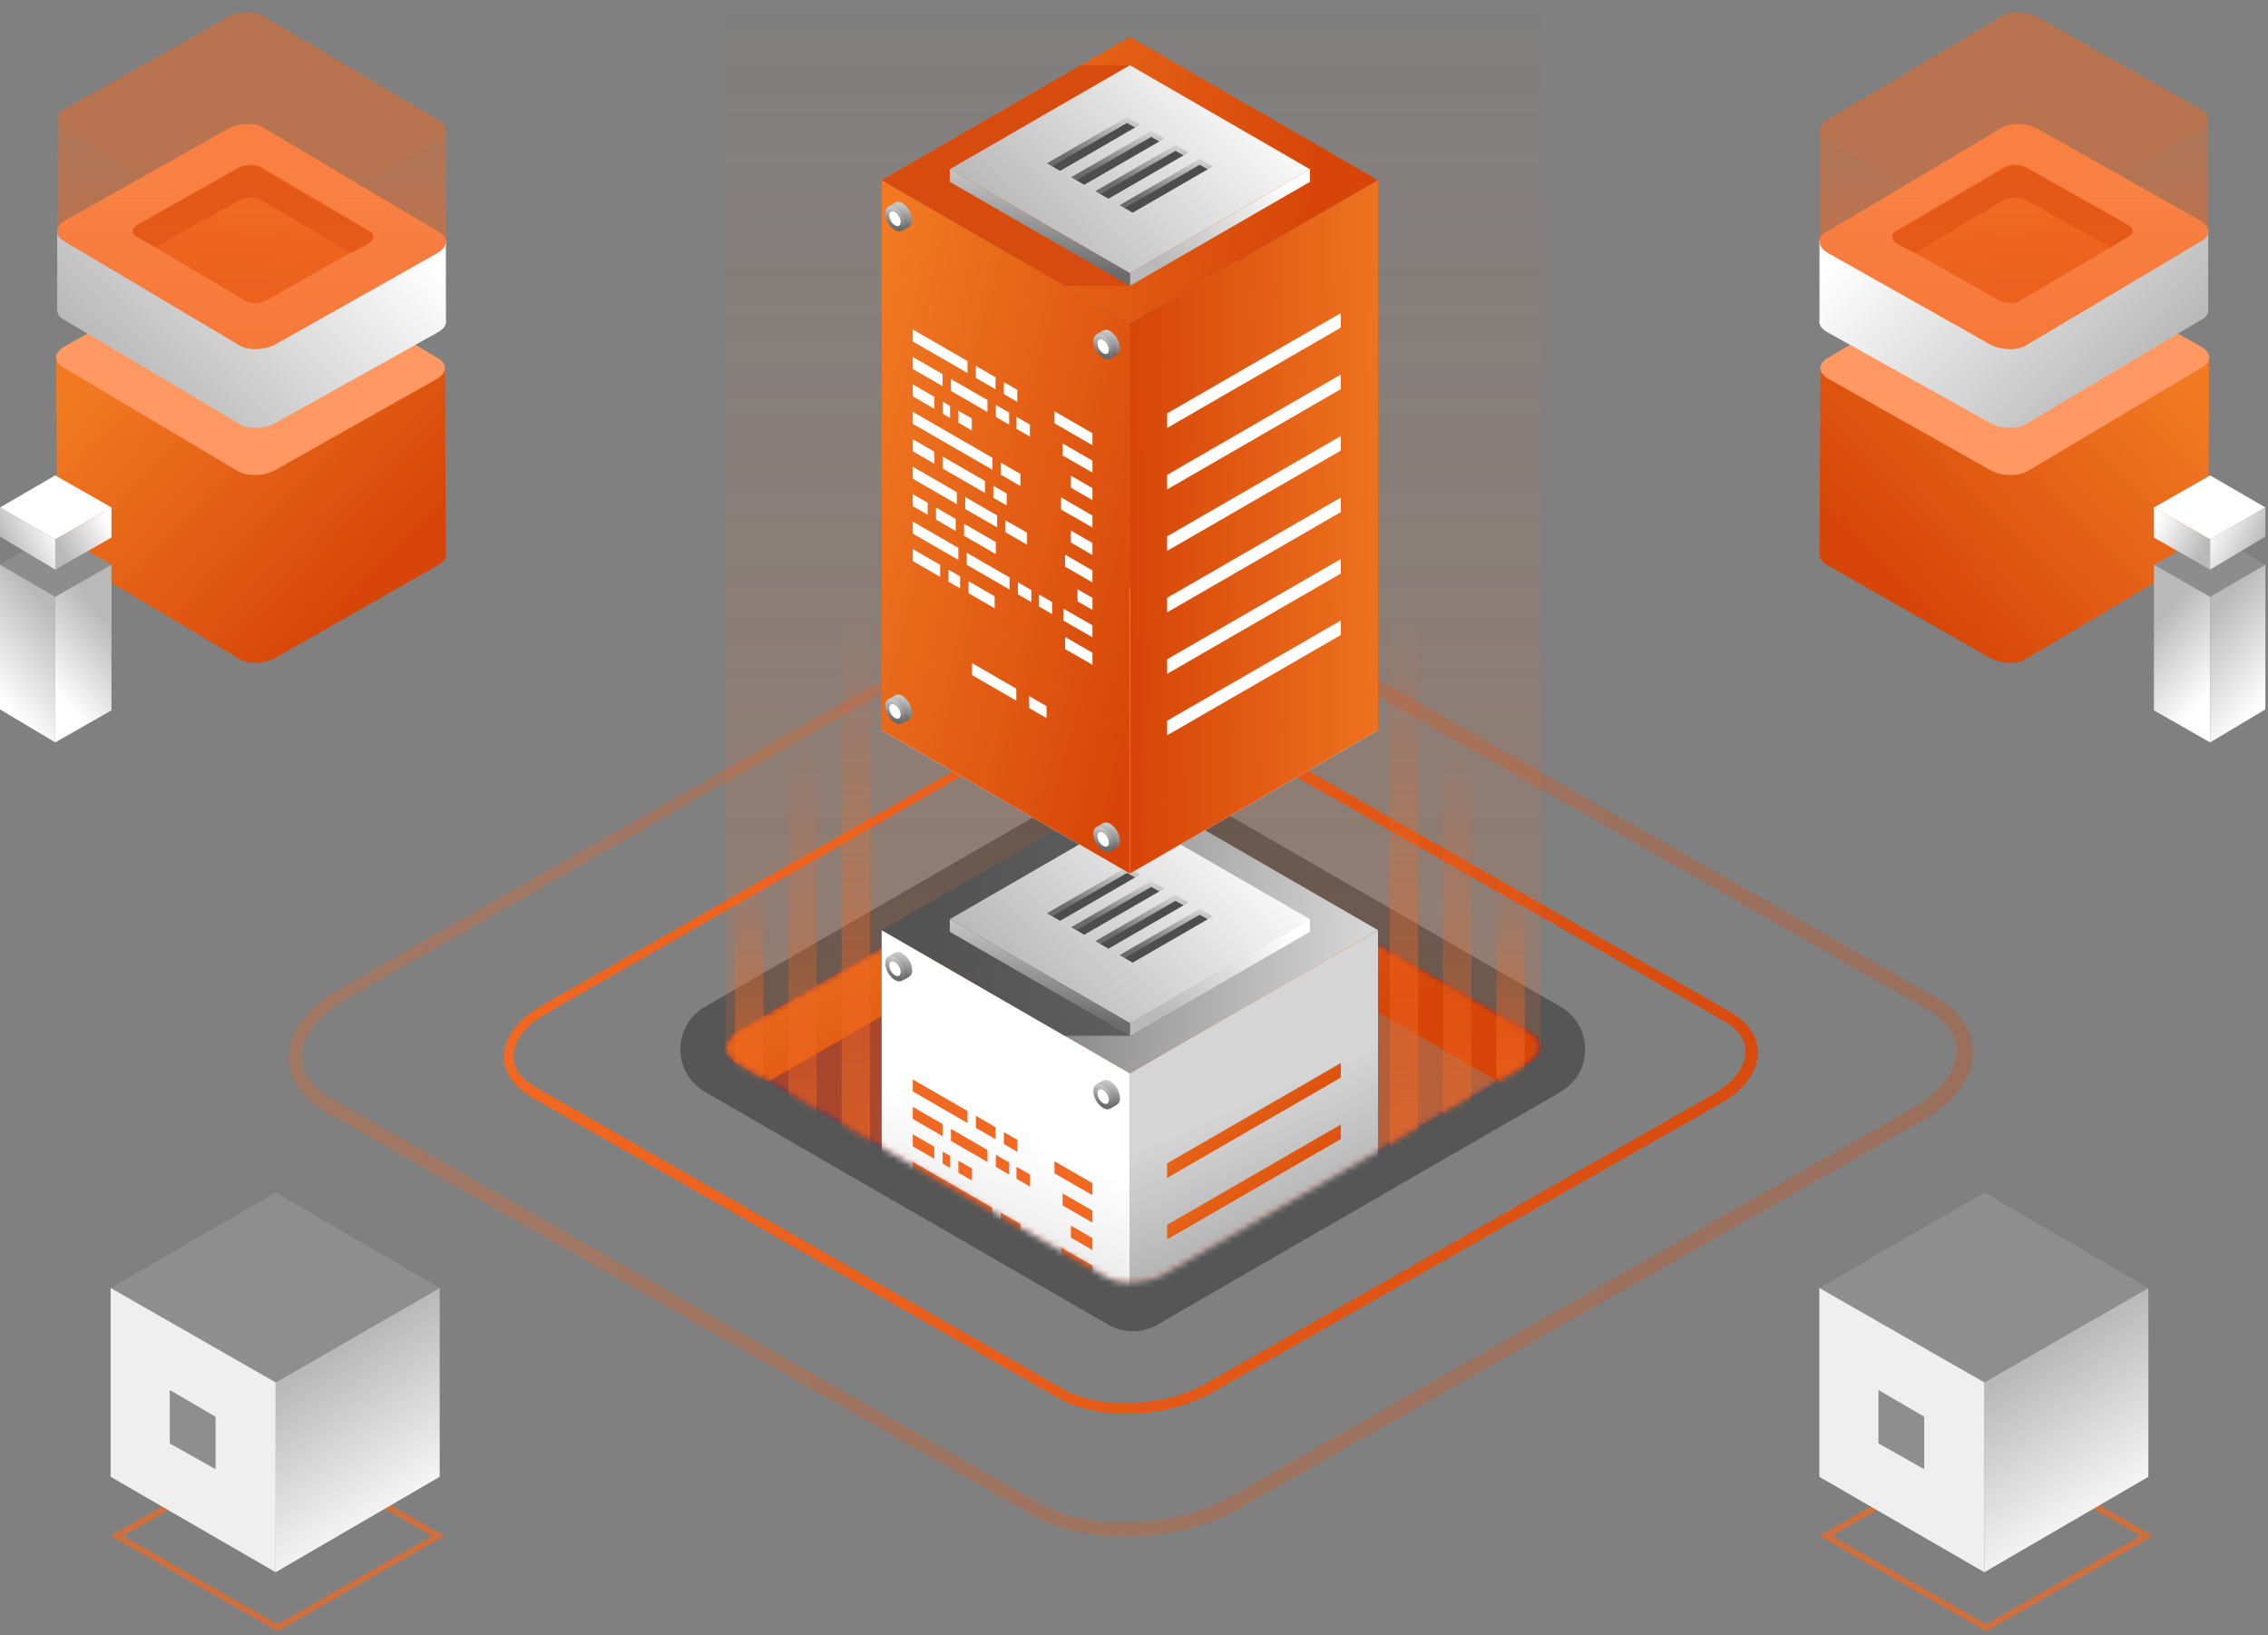 <svg fill="none" height="266" viewBox="0 0 369 266" width="369" xmlns="http://www.w3.org/2000/svg" xmlns:xlink="http://www.w3.org/1999/xlink"><rect x="0" y="0" width="369" height="266" fill="#808080" stroke="none"/><linearGradient id="a"><stop offset="0" stop-color="#f16822"/><stop offset="1" stop-color="#d84b0e"/></linearGradient><linearGradient id="b" gradientUnits="userSpaceOnUse" x1="81.777" x2="285.771" xlink:href="#a" y1="171.504" y2="171.504"/><linearGradient id="c" gradientUnits="userSpaceOnUse" x1="46.7" x2="320.693" xlink:href="#a" y1="171.506" y2="171.506"/><linearGradient id="d"><stop offset="0" stop-color="#f16822"/><stop offset="1" stop-color="#f16822" stop-opacity="0"/></linearGradient><linearGradient id="e" gradientUnits="userSpaceOnUse" x1="184.402" x2="184.402" xlink:href="#d" y1="208.756" y2=".057"/><radialGradient id="f" cx="184.32" cy="200.475" gradientUnits="userSpaceOnUse" r="54.225"><stop offset="0" stop-color="#e6e6e6"/><stop offset=".097" stop-color="#dfdfdf"/><stop offset=".232" stop-color="#cdcdcd"/><stop offset=".391" stop-color="#afafaf"/><stop offset=".566" stop-color="#858585"/><stop offset=".756" stop-color="#505050"/><stop offset=".955" stop-color="#101010"/><stop offset="1"/></radialGradient><linearGradient id="g"><stop offset="0" stop-color="#f17922"/><stop offset="1" stop-color="#d74608"/></linearGradient><linearGradient id="h" gradientUnits="userSpaceOnUse" x1="237" x2="124.856" xlink:href="#g" y1="177" y2="140.285"/><linearGradient id="i" gradientUnits="userSpaceOnUse" x1="129.299" x2="155.946" xlink:href="#g" y1="135.872" y2="195.465"/><linearGradient id="j"><stop offset="0" stop-color="#d5d5d5"/><stop offset="1" stop-color="#6b6b6b"/></linearGradient><linearGradient id="k" gradientUnits="userSpaceOnUse" x1="222" x2="153.966" xlink:href="#j" y1="151" y2="145.371"/><linearGradient id="l" gradientUnits="userSpaceOnUse" x1="173.5" x2="199.767" xlink:href="#j" y1="192" y2="252.518"/><linearGradient id="m"><stop offset="0" stop-color="#fff"/><stop offset="1" stop-color="#b9b9b9"/></linearGradient><linearGradient id="n" gradientUnits="userSpaceOnUse" x1="148" x2="126.293" xlink:href="#m" y1="178" y2="232.511"/><linearGradient id="o" gradientUnits="userSpaceOnUse" x1="192.313" x2="207.428" xlink:href="#g" y1="174.55" y2="191.458"/><linearGradient id="p" gradientUnits="userSpaceOnUse" x1="192.313" x2="207.428" xlink:href="#g" y1="184.55" y2="201.458"/><linearGradient id="q" gradientUnits="userSpaceOnUse" x1="192.313" x2="207.428" xlink:href="#g" y1="194.55" y2="211.458"/><linearGradient id="r" gradientUnits="userSpaceOnUse" x1="192.313" x2="207.419" xlink:href="#g" y1="204.559" y2="221.466"/><linearGradient id="s" gradientUnits="userSpaceOnUse" x1="210.902" x2="178.208" xlink:href="#m" y1="141.388" y2="173.562"/><linearGradient id="t" gradientUnits="userSpaceOnUse" x1="212.016" x2="193.836" xlink:href="#m" y1="154.452" y2="170.405"/><linearGradient id="u" gradientUnits="userSpaceOnUse" x1="169.292" x2="167.764" xlink:href="#j" y1="148.806" y2="165.269"/><linearGradient id="v" gradientUnits="userSpaceOnUse" x1="177.978" x2="177.451" xlink:href="#j" y1="140.735" y2="147.706"/><linearGradient id="w" gradientUnits="userSpaceOnUse" x1="181.912" x2="181.383" xlink:href="#j" y1="142.994" y2="149.974"/><linearGradient id="x" gradientUnits="userSpaceOnUse" x1="185.853" x2="185.325" xlink:href="#j" y1="145.264" y2="152.236"/><linearGradient id="y" gradientUnits="userSpaceOnUse" x1="189.793" x2="189.266" xlink:href="#j" y1="147.534" y2="154.506"/><linearGradient id="z" gradientUnits="userSpaceOnUse" x1="180.303" x2="179.621" xlink:href="#j" y1="175.475" y2="179.443"/><linearGradient id="A" gradientUnits="userSpaceOnUse" x1="179.487" x2="178.841" xlink:href="#j" y1="176.168" y2="179.67"/><linearGradient id="B" gradientUnits="userSpaceOnUse" x1="146.488" x2="145.803" xlink:href="#j" y1="154.665" y2="158.64"/><linearGradient id="C" gradientUnits="userSpaceOnUse" x1="145.627" x2="144.98" xlink:href="#j" y1="155.359" y2="158.861"/><linearGradient id="D" gradientUnits="userSpaceOnUse" x1="140.5" x2="212.084" xlink:href="#g" y1="32.5" y2="43.09"/><linearGradient id="E" gradientUnits="userSpaceOnUse" x1="231" x2="185.073" xlink:href="#g" y1="128.5" y2="129.164"/><linearGradient id="F" gradientUnits="userSpaceOnUse" x1="146.5" x2="203.328" xlink:href="#g" y1="32.5" y2="47.26"/><linearGradient id="G" gradientUnits="userSpaceOnUse" x1="210.902" x2="178.208" xlink:href="#m" y1="19.388" y2="51.562"/><linearGradient id="H" gradientUnits="userSpaceOnUse" x1="212.016" x2="193.836" xlink:href="#m" y1="32.452" y2="48.405"/><linearGradient id="I" gradientUnits="userSpaceOnUse" x1="169.292" x2="167.764" xlink:href="#j" y1="26.806" y2="43.269"/><linearGradient id="J" gradientUnits="userSpaceOnUse" x1="177.978" x2="177.451" xlink:href="#j" y1="18.735" y2="25.706"/><linearGradient id="K" gradientUnits="userSpaceOnUse" x1="181.912" x2="181.383" xlink:href="#j" y1="20.994" y2="27.974"/><linearGradient id="L" gradientUnits="userSpaceOnUse" x1="185.853" x2="185.325" xlink:href="#j" y1="23.264" y2="30.235"/><linearGradient id="M" gradientUnits="userSpaceOnUse" x1="189.793" x2="189.266" xlink:href="#j" y1="25.534" y2="32.505"/><linearGradient id="N" gradientUnits="userSpaceOnUse" x1="180.303" x2="179.621" xlink:href="#j" y1="53.475" y2="57.443"/><linearGradient id="O" gradientUnits="userSpaceOnUse" x1="179.487" x2="178.841" xlink:href="#j" y1="54.168" y2="57.67"/><linearGradient id="P" gradientUnits="userSpaceOnUse" x1="146.488" x2="145.803" xlink:href="#j" y1="32.665" y2="36.64"/><linearGradient id="Q" gradientUnits="userSpaceOnUse" x1="145.627" x2="144.98" xlink:href="#j" y1="33.359" y2="36.861"/><linearGradient id="R" gradientUnits="userSpaceOnUse" x1="180.303" x2="179.613" xlink:href="#j" y1="133.614" y2="137.606"/><linearGradient id="S" gradientUnits="userSpaceOnUse" x1="179.487" x2="178.841" xlink:href="#j" y1="134.309" y2="137.81"/><linearGradient id="T" gradientUnits="userSpaceOnUse" x1="146.488" x2="145.803" xlink:href="#j" y1="112.805" y2="116.78"/><linearGradient id="U" gradientUnits="userSpaceOnUse" x1="145.627" x2="144.98" xlink:href="#j" y1="113.498" y2="117"/><linearGradient id="V" gradientUnits="userSpaceOnUse" x1="228.42" x2="228.42" xlink:href="#d" y1="198.913" y2="99.426"/><linearGradient id="W" gradientUnits="userSpaceOnUse" x1="237.084" x2="237.084" xlink:href="#d" y1="203.985" y2="119.291"/><linearGradient id="X" gradientUnits="userSpaceOnUse" x1="245.749" x2="245.749" xlink:href="#d" y1="178.425" y2="142.666"/><linearGradient id="Y" gradientUnits="userSpaceOnUse" x1="139.24" x2="139.24" xlink:href="#d" y1="198.953" y2="99.426"/><linearGradient id="Z" gradientUnits="userSpaceOnUse" x1="130.57" x2="130.57" xlink:href="#d" y1="203.985" y2="119.291"/><linearGradient id="aa" gradientUnits="userSpaceOnUse" x1="121.9" x2="121.9" xlink:href="#d" y1="178.425" y2="142.666"/><linearGradient id="ab" gradientUnits="userSpaceOnUse" x1="353.989" x2="314.055" xlink:href="#g" y1="62.959" y2="101.108"/><linearGradient id="ac" gradientUnits="userSpaceOnUse" x1="298.406" x2="333.825" xlink:href="#m" y1="42.462" y2="77.2"/><linearGradient id="ad" gradientUnits="userSpaceOnUse" x1="327.159" x2="328.112" xlink:href="#a" y1="34.308" y2="60.486"/><linearGradient id="ae" gradientUnits="userSpaceOnUse" x1="327.652" x2="327.652" xlink:href="#d" y1="56.832" y2="19.541"/><linearGradient id="af" gradientUnits="userSpaceOnUse" x1="353.989" x2="343.404" xlink:href="#m" y1="119.041" y2="109.694"/><linearGradient id="ag" gradientUnits="userSpaceOnUse" x1="362.527" x2="350.464" xlink:href="#m" y1="120.869" y2="110.445"/><linearGradient id="ah" gradientUnits="userSpaceOnUse" x1="350.788" x2="358.734" xlink:href="#m" y1="85.173" y2="89.258"/><linearGradient id="ai" gradientUnits="userSpaceOnUse" x1="359.929" x2="367.794" xlink:href="#m" y1="85.173" y2="89.147"/><linearGradient id="aj" gradientUnits="userSpaceOnUse" x1="14.588" x2="54.522" xlink:href="#g" y1="62.959" y2="101.108"/><linearGradient id="ak" gradientUnits="userSpaceOnUse" x1="70.171" x2="34.752" xlink:href="#m" y1="42.462" y2="77.2"/><linearGradient id="al" gradientUnits="userSpaceOnUse" x1="41.419" x2="40.465" xlink:href="#a" y1="34.308" y2="60.486"/><linearGradient id="am" gradientUnits="userSpaceOnUse" x1="40.925" x2="40.925" xlink:href="#d" y1="56.832" y2="19.541"/><linearGradient id="an" gradientUnits="userSpaceOnUse" x1="14.588" x2="25.173" xlink:href="#m" y1="119.041" y2="109.694"/><linearGradient id="ao" gradientUnits="userSpaceOnUse" x1="6.051" x2="18.113" xlink:href="#m" y1="120.869" y2="110.445"/><linearGradient id="ap" gradientUnits="userSpaceOnUse" x1="17.789" x2="9.843" xlink:href="#m" y1="85.173" y2="89.258"/><linearGradient id="aq" gradientUnits="userSpaceOnUse" x1="8.648" x2=".783" xlink:href="#m" y1="85.173" y2="89.147"/><linearGradient id="ar" gradientUnits="userSpaceOnUse" x1="75.57" x2="59.145" xlink:href="#m" y1="243.152" y2="217.238"/><linearGradient id="as" gradientUnits="userSpaceOnUse" x1="353.57" x2="337.145" xlink:href="#m" y1="243.152" y2="217.238"/><mask id="at" height="77" maskUnits="userSpaceOnUse" width="134" x="117" y="132"><path d="m179.9 207.7-60.3-34.8c-2.4-1.4-2.1-3.9.7-5.5l59-34c2.8-1.6 7.1-1.8 9.5-.4l60.3 34.8c2.4 1.4 2.1 3.9-.7 5.5l-59 34c-2.8 1.7-7.1 1.8-9.5.4z" fill="url(#f)"/></mask><mask id="au" height="209" maskUnits="userSpaceOnUse" width="133" x="118" y="0"><path d="m250.811 0h-132.8v170.3c-.1 1 .5 1.9 1.6 2.6l60.3 34.8c2.4 1.4 6.7 1.2 9.5-.4l59-34c1.5-.8 2.2-1.9 2.3-2.9v-170.4z" fill="#42e8e0"/></mask><path d="m183.109 230c-4.009 0-7.795-.88-10.69-2.421l-85.965-49.081c-2.895-1.76-4.454-3.961-4.454-6.603 0-3.081 2.227-6.162 6.236-8.363l82.624-47.1c7.35-4.182 18.262-4.622 24.721-.88l85.965 49.08c2.895 1.761 4.454 3.962 4.454 6.603 0 3.081-2.227 6.163-6.236 8.364l-82.847 47.1c-4.009 2.201-8.908 3.301-13.808 3.301zm-10.022-3.962c5.791 3.302 16.258 2.862 22.939-.88l82.625-47.1c3.34-1.981 5.345-4.402 5.345-7.043 0-1.981-1.337-3.741-3.786-5.062l-85.965-49.081c-5.791-3.301-16.258-2.861-22.939.881l-82.402 47.099c-3.341 1.981-5.345 4.402-5.345 7.043 0 1.981 1.336 3.742 3.786 5.063z" fill="url(#b)"/><path d="m182.803 250c-5.384 0-10.469-1.181-14.358-3.249l-115.463-65.86c-3.889-2.363-5.982-5.316-5.982-8.86 0-4.135 2.991-8.27 8.376-11.223l110.977-63.203c9.871-5.611 24.528-6.202 33.203-1.181l115.462 65.861c3.889 2.362 5.983 5.316 5.983 8.86 0 4.134-2.991 8.269-8.376 11.223l-111.275 63.202c-5.384 2.953-11.965 4.43-18.546 4.43zm-13.46-5.316c7.777 4.43 21.836 3.839 30.81-1.181l110.976-63.203c4.487-2.658 7.179-5.907 7.179-9.451 0-2.658-1.795-5.02-5.085-6.792l-115.463-65.861c-7.777-4.43-21.836-3.839-30.81 1.181l-110.677 63.203c-4.487 2.658-7.179 5.907-7.179 9.451 0 2.658 1.795 5.02 5.085 6.792z" fill="url(#c)" opacity=".3"/><path d="m188.299 215.492c-2.474 1.428-5.523 1.428-7.998 0l-65.597-37.863c-5.334-3.079-5.334-10.779 0-13.858l65.597-37.863c2.475-1.428 5.524-1.428 7.998 0l65.597 37.863c5.335 3.079 5.335 10.779 0 13.858z" fill="#4d4d4d" opacity=".81"/><path d="m250.811 0h-132.8v170.3c-.1 1 .5 1.9 1.6 2.6l60.3 34.8c2.4 1.4 6.7 1.2 9.5-.4l59-34c1.5-.8 2.2-1.9 2.3-2.9v-170.4z" fill="url(#e)" opacity=".2"/><path d="m179.9 207.7-60.3-34.8c-2.4-1.4-2.1-3.9.7-5.5l59-34c2.8-1.6 7.1-1.8 9.5-.4l60.3 34.8c2.4 1.4 2.1 3.9-.7 5.5l-59 34c-2.8 1.7-7.1 1.8-9.5.4z" fill="#2b237c" opacity=".66"/><g mask="url(#at)"><path d="m179.9 207.7-60.3-34.8c-2.4-1.4-2.1-3.9.7-5.5l59-34c2.8-1.6 7.1-1.8 9.5-.4l60.3 34.8c2.4 1.4 2.1 3.9-.7 5.5l-59 34c-2.8 1.7-7.1 1.8-9.5.4z" fill="url(#h)" opacity=".66"/><path d="m119.601 172.9 5.3 3.1 54.4-31.4c2.8-1.6 7.1-1.8 9.5-.4l55 31.8 4.6-2.7c2.8-1.6 3.1-4.1.7-5.5l-60.3-34.8c-2.4-1.4-6.7-1.2-9.5.4l-59 34c-2.9 1.6-3.2 4.1-.7 5.5z" fill="url(#i)"/></g><g mask="url(#au)"><path d="m183.83 174.62-40.38-23.31 40.38-23.31 40.37 23.31z" fill="url(#k)"/><path d="m224.2 151.31v89.49l-40.37 23.31v-89.49z" fill="url(#l)"/><path d="m143.45 151.31v89.49l40.38 23.31v-89.49z" fill="url(#n)"/><path d="m218.15 172.93v2.37l-28.26 16.32v-2.37z" fill="url(#o)"/><path d="m218.15 182.93v2.37l-28.26 16.32v-2.37z" fill="url(#p)"/><path d="m218.15 192.93v2.37l-28.26 16.32v-2.37z" fill="url(#q)"/><path d="m218.15 202.94v2.36l-28.26 16.32v-2.37z" fill="url(#r)"/><path d="m183.83 168.5h-10.61l-29.77-17.19 32.39-18.7h7.99z" fill="#4d4d4d" opacity=".78"/><path d="m183.83 166.44-29.3-16.91 29.3-16.92 29.3 16.92z" fill="url(#s)"/><path d="m213.13 149.53v2.05l-29.3 16.92v-2.06z" fill="url(#t)"/><path d="m154.53 149.53v2.05l29.3 16.92v-2.06z" fill="url(#u)"/><path d="m172.47 149.8-1.3-.75.1-.61 12.04-7 1.67.79-.31.52z" fill="#4d4d4d"/><path d="m183.37 142 1.3.75.84-.48-2.14-1.23-13.04 7.53.84.48z" fill="url(#v)"/><path d="m176.4 152.06-1.29-.75.1-.6 12.04-7.01 1.67.8-.31.52z" fill="#4d4d4d"/><path d="m187.31 144.27 1.3.75.83-.49-2.13-1.23-13.04 7.53.84.49z" fill="url(#w)"/><path d="m180.34 154.33-1.3-.75.11-.61 12.04-7 1.67.8-.31.51z" fill="#4d4d4d"/><path d="m191.25 146.54 1.3.74.83-.48-2.13-1.23-13.04 7.53.84.48z" fill="url(#x)"/><path d="m184.28 156.6-1.3-.75.11-.61 12.04-7.01 1.67.8-.31.52z" fill="#4d4d4d"/><path d="m195.19 148.8 1.3.75.83-.48-2.13-1.23-13.04 7.53.83.48z" fill="url(#y)"/><path d="m182.23 178.65c-.031-.557-.193-1.099-.473-1.582-.279-.483-.669-.894-1.137-1.198-.163-.119-.354-.192-.555-.212-.201-.019-.403.016-.585.102l-1.14.66h.71c-.011.117-.011.234 0 .35.031.558.193 1.1.472 1.583.28.483.67.893 1.138 1.197.106.065.22.115.34.15l-.32.62 1.11-.66c.154-.116.276-.27.353-.447s.107-.371.087-.563z" fill="url(#z)"/><path d="m181.08 179.32c0 1-.72 1.44-1.6.93-.468-.304-.858-.715-1.137-1.198-.28-.483-.442-1.025-.473-1.582 0-1 .72-1.44 1.61-.93.466.306.853.717 1.131 1.199.278.483.439 1.025.469 1.581z" fill="url(#A)"/><path d="m180.411 178.93c0 .59-.41.83-.92.53-.273-.172-.5-.407-.662-.686-.162-.278-.254-.592-.268-.914 0-.59.42-.83.93-.53.27.173.495.409.655.688.16.278.251.591.265.912z" fill="#fff"/><path d="m148.41 157.84c-.03-.556-.191-1.097-.469-1.58s-.665-.894-1.131-1.2c-.162-.119-.354-.192-.555-.212-.2-.019-.402.016-.585.102l-1.14.67h.7c-.01.117-.01.234 0 .35.031.558.193 1.1.473 1.583s.669.893 1.137 1.197c.108.064.222.117.34.16l-.33.61 1.12-.65c.156-.119.278-.277.355-.457.078-.181.107-.378.085-.573z" fill="url(#B)"/><path d="m147.22 158.51c0 1-.72 1.44-1.61.93-.467-.305-.855-.715-1.133-1.198s-.438-1.025-.467-1.582c0-1 .71-1.44 1.6-.93.468.304.857.715 1.137 1.198s.442 1.025.473 1.582z" fill="url(#C)"/><path d="m146.539 158.12c0 .59-.42.83-.93.53-.27-.173-.495-.409-.655-.688-.16-.278-.251-.591-.265-.912 0-.59.41-.82.92-.53.273.172.5.407.662.686s.254.592.268.914z" fill="#fff"/><path d="m157.41 182.69-8.9-5.14v-1.95l8.9 5.14z" fill="#f16822"/><path d="m161.97 185.33-3.2-1.85v-1.96l3.2 1.85z" fill="#f16822"/><path d="m165.51 187.37-2.18-1.26v-1.95l2.18 1.25z" fill="#f16822"/><path d="m153.35 184.82-4.84-2.8v-1.96l4.84 2.8z" fill="#f16822"/><path d="m160.66 189.03-5.94-3.43v-1.95l5.94 3.43z" fill="#f16822"/><path d="m164.19 191.08-2.17-1.26v-1.95l2.17 1.25z" fill="#f16822"/><path d="m167.56 193.02-2.18-1.26v-1.95l2.18 1.26z" fill="#f16822"/><path d="m152.01 188.51-3.5-2.03v-1.95l3.5 2.02z" fill="#f16822"/><path d="m154.57 189.99-1.2-.7v-1.95l1.2.69z" fill="#f16822"/><path d="m158.11 192.03-2.18-1.26v-1.95l2.18 1.25z" fill="#f16822"/><path d="m161.46 198.42-12.95-7.47v-1.96l12.95 7.48z" fill="#f16822"/><path d="m166.021 201.06-3.21-1.85v-1.96l3.21 1.86z" fill="#f16822"/><path d="m152.01 197.44-3.5-2.03v-1.95l3.5 2.02z" fill="#f16822"/><path d="m160.25 202.19-6.88-3.97v-1.95l6.88 3.97z" fill="#f16822"/><path d="m163.78 204.23-2.17-1.25v-1.96l2.17 1.26z" fill="#f16822"/><path d="m155.68 204.02-7.17-4.14v-1.96l7.17 4.15z" fill="#f16822"/><path d="m162.23 207.8-5.19-2.99v-1.96l5.19 3z" fill="#f16822"/><path d="m167.1 210.61-3.51-2.02v-1.95l3.51 2.02z" fill="#f16822"/><path d="m150.93 205.74-2.42-1.4v-1.95l2.42 1.4z" fill="#f16822"/><path d="m155.49 208.38-3.2-1.85v-1.96l3.2 1.85z" fill="#f16822"/><path d="m162.02 212.14-5.17-2.98v-1.95l5.17 2.98z" fill="#f16822"/><path d="m155.93 213.09-7.42-4.28v-1.96l7.42 4.29z" fill="#f16822"/><path d="m171.561 190.87 6.18 3.56v-1.95l-6.18-3.57z" fill="#f16822"/><path d="m172.89 196.1 4.85 2.79v-1.95l-4.85-2.8z" fill="#f16822"/><path d="m174.23 201.33 3.51 2.03v-1.95l-3.51-2.03z" fill="#f16822"/><path d="m172.63 204.88 5.11 2.94v-1.95l-5.11-2.95z" fill="#f16822"/><path d="m174.23 210.26 3.51 2.03v-1.96l-3.51-2.02z" fill="#f16822"/><path d="m183.83 52.62-40.38-23.31 40.38-23.31 40.37 23.31z" fill="url(#D)"/><path d="m183.83 142.11-40.38-23.31 40.38-23.32 40.37 23.32z" fill="#fff"/><path d="m224.2 29.31v89.49l-40.37 23.31v-89.49z" fill="url(#E)"/><path d="m143.45 29.31v89.49l40.38 23.31v-89.49z" fill="url(#F)"/><path d="m218.15 50.93v2.37l-28.26 16.32v-2.37z" fill="#fff"/><path d="m218.15 60.93v2.37l-28.26 16.32v-2.37z" fill="#fff"/><path d="m218.15 70.93v2.37l-28.26 16.32v-2.37z" fill="#fff"/><path d="m218.15 80.94v2.36l-28.26 16.32v-2.37z" fill="#fff"/><path d="m218.15 90.94v2.36l-28.26 16.32v-2.37z" fill="#fff"/><path d="m218.15 100.94v2.36l-28.26 16.32v-2.37z" fill="#fff"/><path d="m183.83 46.5h-10.61l-29.77-17.19 32.39-18.7h7.99z" fill="#d84b0e"/><path d="m183.83 44.44-29.3-16.91 29.3-16.92 29.3 16.92z" fill="url(#G)"/><path d="m213.13 27.53v2.05l-29.3 16.92v-2.06z" fill="url(#H)"/><path d="m154.53 27.53v2.05l29.3 16.92v-2.06z" fill="url(#I)"/><path d="m172.47 27.8-1.3-.75.1-.61 12.04-7 1.67.79-.31.52z" fill="#4d4d4d"/><path d="m183.37 20 1.3.75.84-.48-2.14-1.23-13.04 7.53.84.48z" fill="url(#J)"/><path d="m176.4 30.06-1.29-.75.1-.6 12.04-7.01 1.67.8-.31.52z" fill="#4d4d4d"/><path d="m187.31 22.27 1.3.75.83-.49-2.13-1.23-13.04 7.53.84.49z" fill="url(#K)"/><path d="m180.34 32.33-1.3-.75.11-.61 12.04-7 1.67.8-.31.51z" fill="#4d4d4d"/><path d="m191.25 24.54 1.3.74.83-.48-2.13-1.23-13.04 7.53.84.48z" fill="url(#L)"/><path d="m184.28 34.6-1.3-.75.11-.61 12.04-7.01 1.67.8-.31.52z" fill="#4d4d4d"/><path d="m195.19 26.8 1.3.75.83-.48-2.13-1.23-13.04 7.53.83.48z" fill="url(#M)"/><path d="m182.23 56.65c-.031-.557-.193-1.099-.473-1.583-.279-.483-.669-.893-1.137-1.198-.163-.119-.354-.192-.555-.212s-.403.016-.585.102l-1.14.66h.71c-.011.116-.011.234 0 .35.031.557.193 1.099.472 1.583.28.483.67.893 1.138 1.197.106.065.22.115.34.15l-.32.62 1.11-.66c.154-.116.276-.27.353-.447.077-.177.107-.371.087-.563z" fill="url(#N)"/><path d="m181.08 57.32c0 1-.72 1.44-1.6.93-.468-.304-.858-.715-1.137-1.198-.28-.483-.442-1.025-.473-1.583 0-1 .72-1.44 1.61-.93.466.306.853.717 1.131 1.2.278.483.439 1.024.469 1.58z" fill="url(#O)"/><path d="m180.411 56.93c0 .59-.41.83-.92.53-.273-.172-.5-.407-.662-.686s-.254-.592-.268-.914c0-.59.42-.83.93-.53.27.173.495.409.655.688s.251.592.265.912z" fill="#fff"/><path d="m148.41 35.84c-.03-.556-.191-1.098-.469-1.58-.278-.483-.665-.894-1.131-1.2-.162-.119-.354-.192-.555-.212-.2-.019-.402.016-.585.102l-1.14.67h.7c-.01.116-.01.234 0 .35.031.557.193 1.099.473 1.583s.669.893 1.137 1.198c.108.064.222.117.34.16l-.33.61 1.12-.65c.156-.119.278-.277.355-.457.078-.18.107-.378.085-.573z" fill="url(#P)"/><path d="m147.22 36.51c0 1-.72 1.44-1.61.93-.467-.305-.855-.715-1.133-1.198s-.438-1.025-.467-1.582c0-1 .71-1.44 1.6-.93.468.304.857.714 1.137 1.197.28.483.442 1.025.473 1.583z" fill="url(#Q)"/><path d="m146.539 36.12c0 .59-.42.83-.93.53-.27-.173-.495-.409-.655-.688s-.251-.592-.265-.912c0-.59.41-.82.92-.53.273.172.5.407.662.686s.254.592.268.914z" fill="#fff"/><path d="m182.23 136.79c-.031-.557-.193-1.1-.473-1.583-.279-.483-.669-.893-1.137-1.197-.163-.119-.354-.192-.555-.212-.201-.019-.403.016-.585.102l-1.14.66h.71c-.011.116-.011.233 0 .35.022.559.175 1.105.448 1.593s.657.905 1.122 1.217c.106.065.22.115.34.15l-.32.62 1.11-.66c.166-.114.298-.271.383-.454.084-.183.118-.386.097-.586z" fill="url(#R)"/><path d="m181.08 137.46c0 1-.72 1.44-1.6.93-.468-.304-.858-.715-1.137-1.198-.28-.483-.442-1.025-.473-1.582 0-1 .72-1.44 1.61-.93.466.306.853.717 1.131 1.199.278.483.439 1.025.469 1.581z" fill="url(#S)"/><path d="m180.411 137.07c0 .59-.41.83-.92.53-.273-.172-.5-.407-.662-.686-.162-.278-.254-.592-.268-.914 0-.59.42-.83.93-.53.27.173.495.409.655.688.16.278.251.591.265.912z" fill="#fff"/><path d="m148.41 115.98c-.03-.556-.191-1.098-.469-1.581-.278-.482-.665-.893-1.131-1.199-.162-.119-.354-.193-.555-.212-.2-.019-.402.016-.585.102l-1.14.67h.7c-.01.116-.01.233 0 .35.031.557.193 1.099.473 1.582s.669.894 1.137 1.198c.108.063.222.117.34.16l-.33.61 1.12-.65c.156-.119.278-.277.355-.457.078-.181.107-.378.085-.573z" fill="url(#T)"/><path d="m147.22 116.65c0 1-.72 1.44-1.61.93-.467-.305-.855-.715-1.133-1.199-.278-.483-.438-1.025-.467-1.581 0-1 .71-1.44 1.6-.93.468.304.857.714 1.137 1.197s.442 1.026.473 1.583z" fill="url(#U)"/><g fill="#fff"><path d="m146.539 116.26c0 .59-.42.83-.93.53-.27-.173-.495-.409-.655-.687-.16-.279-.251-.592-.265-.913 0-.59.41-.83.92-.53.273.172.5.408.662.686.162.279.254.592.268.914z"/><path d="m157.41 60.69-8.9-5.14v-1.95l8.9 5.14z"/><path d="m161.97 63.33-3.2-1.85v-1.96l3.2 1.85z"/><path d="m165.51 65.37-2.18-1.26v-1.95l2.18 1.25z"/><path d="m153.35 62.82-4.84-2.8v-1.96l4.84 2.8z"/><path d="m160.66 67.03-5.94-3.43v-1.95l5.94 3.43z"/><path d="m164.19 69.08-2.17-1.26v-1.95l2.17 1.25z"/><path d="m167.56 71.02-2.18-1.26v-1.95l2.18 1.26z"/><path d="m152.01 66.51-3.5-2.03v-1.95l3.5 2.02z"/><path d="m154.57 67.99-1.2-.7v-1.95l1.2.69z"/><path d="m158.11 70.03-2.18-1.26v-1.95l2.18 1.25z"/><path d="m161.46 76.42-12.95-7.47v-1.96l12.95 7.48z"/><path d="m166.021 79.06-3.21-1.85v-1.96l3.21 1.86z"/><path d="m152.01 75.44-3.5-2.03v-1.95l3.5 2.02z"/><path d="m160.25 80.19-6.88-3.97v-1.95l6.88 3.97z"/><path d="m163.78 82.23-2.17-1.25v-1.96l2.17 1.26z"/><path d="m155.68 82.02-7.17-4.14v-1.96l7.17 4.15z"/><path d="m162.23 85.8-5.19-2.99v-1.96l5.19 3z"/><path d="m167.1 88.61-3.51-2.02v-1.95l3.51 2.02z"/><path d="m150.93 83.74-2.42-1.4v-1.95l2.42 1.4z"/><path d="m155.49 86.38-3.2-1.85v-1.96l3.2 1.85z"/><path d="m162.02 90.14-5.17-2.98v-1.95l5.17 2.98z"/><path d="m155.93 91.09-7.42-4.28v-1.96l7.42 4.29z"/><path d="m164.25 95.9-6.96-4.02v-1.96l6.96 4.02z"/><path d="m167.79 97.94-2.18-1.26v-1.95l2.18 1.25z"/><path d="m171.18 99.9-2.17-1.26v-1.95l2.17 1.25z"/><path d="m152.96 93.84-4.45-2.57v-1.95l4.45 2.57z"/><path d="m171.561 68.87 6.18 3.56v-1.95l-6.18-3.57z"/><path d="m172.89 74.1 4.85 2.79v-1.95l-4.85-2.8z"/><path d="m174.23 79.33 3.51 2.03v-1.95l-3.51-2.03z"/><path d="m172.63 82.88 5.11 2.94v-1.95l-5.11-2.95z"/><path d="m174.23 88.26 3.51 2.03v-1.96l-3.51-2.02z"/><path d="m173.29 92.18 4.45 2.57v-1.95l-4.45-2.57z"/><path d="m175.311 97.82 2.43 1.4v-1.96l-2.43-1.4z"/><path d="m173.04 100.97 4.7 2.71v-1.95l-4.7-2.71z"/><path d="m173.29 105.58 4.45 2.57v-1.96l-4.45-2.57z"/><path d="m156.211 95.72-1.9-1.09v-1.96l1.9 1.09z"/><path d="m161.83 98.96-4.26-2.46v-1.95l4.26 2.46z"/><path d="m165.35 113.98-7.19-4.15v-1.95l7.19 4.15z"/><path d="m170.269 116.82-2.83-1.63v-1.96l2.83 1.64z"/></g><path d="m228.58 99.85-.32-.19c-1.19-.68-2.15 0-2.15 1.63v93c.011.806.211 1.598.584 2.312.374.714.91 1.33 1.566 1.798l.32.19c1.19.69 2.15 0 2.15-1.63v-93c-.01-.806-.21-1.598-.584-2.312-.373-.714-.91-1.33-1.566-1.798z" fill="url(#V)" opacity=".66"/><path d="m237.25 119.72-.33-.19c-1.18-.68-2.15 0-2.15 1.63v78.22c.015.805.217 1.595.59 2.308.373.714.907 1.33 1.56 1.802l.33.18c1.18.69 2.15 0 2.15-1.62v-78.26c-.019-.799-.222-1.582-.595-2.289-.374-.706-.906-1.316-1.555-1.781z" fill="url(#W)" opacity=".66"/><path d="m245.909 143.1-.32-.19c-1.19-.68-2.15.05-2.15 1.63v29.31c.011.806.211 1.598.584 2.312.374.714.91 1.33 1.566 1.798l.32.19c1.19.68 2.15-.05 2.15-1.63v-29.31c-.01-.806-.21-1.598-.584-2.312-.373-.714-.91-1.33-1.566-1.798z" fill="url(#X)" opacity=".66"/><path d="m139.08 99.85.32-.19c1.18-.68 2.15 0 2.15 1.63v93c-.005.812-.201 1.61-.573 2.332-.372.721-.909 1.344-1.567 1.818l-.32.19c-1.19.69-2.16 0-2.16-1.63v-93c.005-.812.202-1.612.576-2.333.373-.722.913-1.344 1.574-1.817z" fill="url(#Y)" opacity=".66"/><path d="m130.41 119.72.32-.19c1.19-.68 2.15 0 2.15 1.63v78.22c-.013.805-.214 1.596-.587 2.31-.374.714-.909 1.33-1.563 1.8l-.32.18c-1.19.69-2.15 0-2.15-1.62v-78.26c.016-.799.219-1.583.593-2.29.373-.706.906-1.316 1.557-1.78z" fill="url(#Z)" opacity=".66"/><path d="m121.74 143.1.32-.19c1.19-.68 2.15.05 2.15 1.63v29.31c-.011.806-.211 1.598-.584 2.312-.374.714-.91 1.33-1.566 1.798l-.32.19c-1.19.68-2.15-.05-2.15-1.63v-29.31c.01-.806.21-1.598.584-2.312.373-.714.91-1.33 1.566-1.798z" fill="url(#aa)" opacity=".66"/></g><path d="m296.029 89.973.158-30.009 63.243-1.264-.158 29.535c.158.632 0 1.421-.946 1.895l-28.704 17.058c-1.42.947-4.101.789-5.835-.158l-26.339-15.005c-1.104-.632-1.577-1.264-1.419-2.053z" fill="url(#ab)"/><path d="m329.78 76.706 28.703-17.058c1.42-.948 1.262-2.369-.473-3.317l-26.338-14.846c-1.735-.948-4.416-1.106-5.835-.158l-28.704 17.058c-1.419.948-1.262 2.369.473 3.317l26.338 14.846c1.735.948 4.416.948 5.836.158z" fill="#ff9863"/><path d="m296.029 52.068v-12.951l21.291-.474 8.359-5.054c1.42-.948 4.101-.79 5.835.158l7.571 4.264 20.187-.474v12.951c0 .474-.315 1.106-.946 1.421l-28.704 17.058c-1.419.948-4.101.79-5.835-.158l-26.339-14.689c-1.104-.632-1.577-1.264-1.419-2.053z" fill="url(#ac)"/><path d="m329.622 56.174 28.704-17.058c1.419-.948 1.261-2.369-.474-3.317l-26.338-14.847c-1.734-.948-4.416-1.106-5.835-.158l-28.704 17.058c-1.419.948-1.261 2.369.473 3.317l26.338 14.847c1.735.948 4.416.948 5.836.158z" fill="#ff9863"/><path d="m328.676 48.909 17.664-10.424c.946-.474.788-1.421-.316-2.053l-16.244-9.161c-1.104-.632-2.681-.632-3.628-.158l-17.663 10.424c-.947.474-.789 1.421.315 2.053l16.244 9.161c1.104.632 2.839.79 3.628.158z" fill="url(#ad)"/><path d="m346.339 38.484-2.996 1.737-13.564-7.581c-1.104-.632-2.681-.632-3.627-.158l-14.667 8.687-2.681-1.421c-1.104-.632-1.262-1.579-.316-2.053l17.822-10.424c.946-.474 2.523-.474 3.627.158l16.245 9.161c.946.474 1.104 1.421.157 1.895z" fill="#d84b0e"/><path d="m297.449 23.006 26.338 14.846c1.734.948 4.416 1.106 5.835.158l28.704-17.058c.631-.316.946-.948.946-1.421v18.163c0 .474-.315 1.106-.946 1.421l-28.704 17.058c-1.419.948-4.101.79-5.835-.158l-26.338-14.847c-.947-.632-1.42-1.264-1.42-2.053v-18.163c0 .79.473 1.579 1.42 2.053z" fill="url(#ae)" opacity=".4"/><path d="m368.577 91.868-8.989-5.212-9.148 5.212 9.148 5.212z" fill="#8d8d8d"/><path d="m359.587 120.771v-23.691l-9.147-5.212v23.691z" fill="url(#af)"/><path d="m368.577 91.868v23.533l-8.99 5.37v-23.691z" fill="url(#ag)"/><path d="m368.577 82.55-8.989-5.212-9.148 5.212 9.148 5.212z" fill="#fff"/><path d="m359.587 92.658v-4.896l-9.147-5.212v4.896z" fill="url(#ah)"/><path d="m368.577 82.55v4.738l-8.99 5.37v-4.896z" fill="url(#ai)"/><path d="m329.623 38.016 28.704-17.058c1.419-.948 1.261-2.369-.474-3.317l-26.338-14.846c-1.734-.948-4.416-1.106-5.835-.158l-28.704 17.058c-1.419.948-1.261 2.369.473 3.317l26.338 14.847c1.735.948 4.416 1.106 5.836.158z" fill="#f16822" opacity=".5"/><path d="m297.449 23.011 26.338 14.847c1.734.948 4.416 1.106 5.835.158l28.704-17.058c.631-.316.946-.948.946-1.421v18.163c0 .474-.315 1.106-.946 1.421l-28.704 17.058c-1.419.948-4.101.79-5.835-.158l-26.338-14.847c-.947-.632-1.42-1.264-1.42-2.053v-18.163c0 .79.473 1.579 1.42 2.053z" fill="#f16822" opacity=".4"/><path d="m72.548 89.973-.158-30.009-63.243-1.264.158 29.535c-.158.632-0 1.421.946 1.895l28.704 17.058c1.419.947 4.101.789 5.835-.158l26.338-15.005c1.104-.632 1.577-1.264 1.419-2.053z" fill="url(#aj)"/><path d="m38.798 76.706-28.704-17.058c-1.419-.948-1.262-2.369.473-3.317l26.338-14.846c1.735-.948 4.416-1.106 5.835-.158l28.704 17.058c1.419.948 1.262 2.369-.473 3.317l-26.338 14.846c-1.735.948-4.416.948-5.835.158z" fill="#ff9863"/><path d="m72.548 52.068v-12.951l-21.291-.474-8.359-5.054c-1.419-.948-4.101-.79-5.835.158l-7.57 4.264-20.187-.474v12.951c0 .474.315 1.106.946 1.421l28.704 17.058c1.419.948 4.101.79 5.835-.158l26.338-14.689c1.104-.632 1.577-1.264 1.419-2.053z" fill="url(#ak)"/><path d="m38.955 56.174-28.704-17.058c-1.419-.948-1.262-2.369.473-3.317l26.338-14.847c1.735-.948 4.416-1.106 5.835-.158l28.704 17.058c1.419.948 1.262 2.369-.473 3.317l-26.338 14.847c-1.735.948-4.416.948-5.835.158z" fill="#ff9863"/><path d="m39.901 48.909-17.664-10.424c-.946-.474-.789-1.421.315-2.053l16.244-9.161c1.104-.632 2.681-.632 3.627-.158l17.664 10.424c.946.474.789 1.421-.315 2.053l-16.244 9.161c-1.104.632-2.839.79-3.627.158z" fill="url(#al)"/><path d="m22.238 38.484 2.997 1.737 13.563-7.581c1.104-.632 2.681-.632 3.627-.158l14.667 8.687 2.681-1.421c1.104-.632 1.262-1.579.315-2.053l-17.822-10.424c-.946-.474-2.523-.474-3.627.158l-16.244 9.161c-.946.474-1.104 1.421-.158 1.895z" fill="#d84b0e"/><path d="m71.129 23.006-26.338 14.846c-1.735.948-4.416 1.106-5.835.158l-28.704-17.058c-.631-.316-.946-.948-.946-1.421v18.163c0 .474.315 1.106.946 1.421l28.704 17.058c1.419.948 4.101.79 5.835-.158l26.338-14.847c.946-.632 1.419-1.264 1.419-2.053v-18.163c0 .79-.473 1.579-1.419 2.053z" fill="url(#am)" opacity=".4"/><path d="m0 91.868 8.99-5.212 9.147 5.212-9.147 5.212z" fill="#8d8d8d"/><path d="m8.99 120.771v-23.691l9.147-5.212v23.691z" fill="url(#an)"/><path d="m0 91.868v23.533l8.99 5.37v-23.691z" fill="url(#ao)"/><path d="m0 82.55 8.99-5.212 9.147 5.212-9.147 5.212z" fill="#fff"/><path d="m8.99 92.658v-4.896l9.147-5.212v4.896z" fill="url(#ap)"/><path d="m0 82.55v4.738l8.99 5.37v-4.896z" fill="url(#aq)"/><path d="m38.954 38.016-28.704-17.058c-1.419-.948-1.262-2.369.473-3.317l26.338-14.846c1.735-.948 4.416-1.106 5.835-.158l28.704 17.058c1.419.948 1.262 2.369-.473 3.317l-26.338 14.847c-1.735.948-4.416 1.106-5.835.158z" fill="#f16822" opacity=".5"/><path d="m71.129 23.011-26.338 14.847c-1.735.948-4.416 1.106-5.835.158l-28.704-17.058c-.631-.316-.946-.948-.946-1.421v18.163c0 .474.315 1.106.946 1.421l28.704 17.058c1.419.948 4.101.79 5.835-.158l26.338-14.847c.946-.632 1.419-1.264 1.419-2.053v-18.163c0 .79-.473 1.579-1.419 2.053z" fill="#f16822" opacity=".4"/><path d="m45.156 264.804-26.148-14.941 26.148-14.942 26.148 14.942z" opacity=".7" stroke="#f16822"/><path d="m71.535 240.242-26.69 15.518v-30.88l26.69-15.362z" fill="url(#ar)"/><path d="m44.845 224.88-26.845-15.363 26.845-15.517 26.69 15.517z" fill="#8e8e8e"/><path d="m44.845 255.76-26.845-15.518v-30.724l26.845 15.362z" fill="#efefef"/><path d="m35.069 239.001-7.448-4.19v-8.69l7.448 4.345z" fill="#8e8e8e"/><path d="m323.156 264.804-26.148-14.941 26.148-14.942 26.147 14.942z" opacity=".7" stroke="#f16822"/><path d="m349.535 240.242-26.69 15.518v-30.88l26.69-15.362z" fill="url(#as)"/><path d="m322.845 224.88-26.845-15.363 26.845-15.517 26.69 15.517z" fill="#8e8e8e"/><path d="m322.845 255.76-26.845-15.518v-30.724l26.845 15.362z" fill="#efefef"/><path d="m313.069 239.001-7.448-4.19v-8.69l7.448 4.345z" fill="#8e8e8e"/></svg>